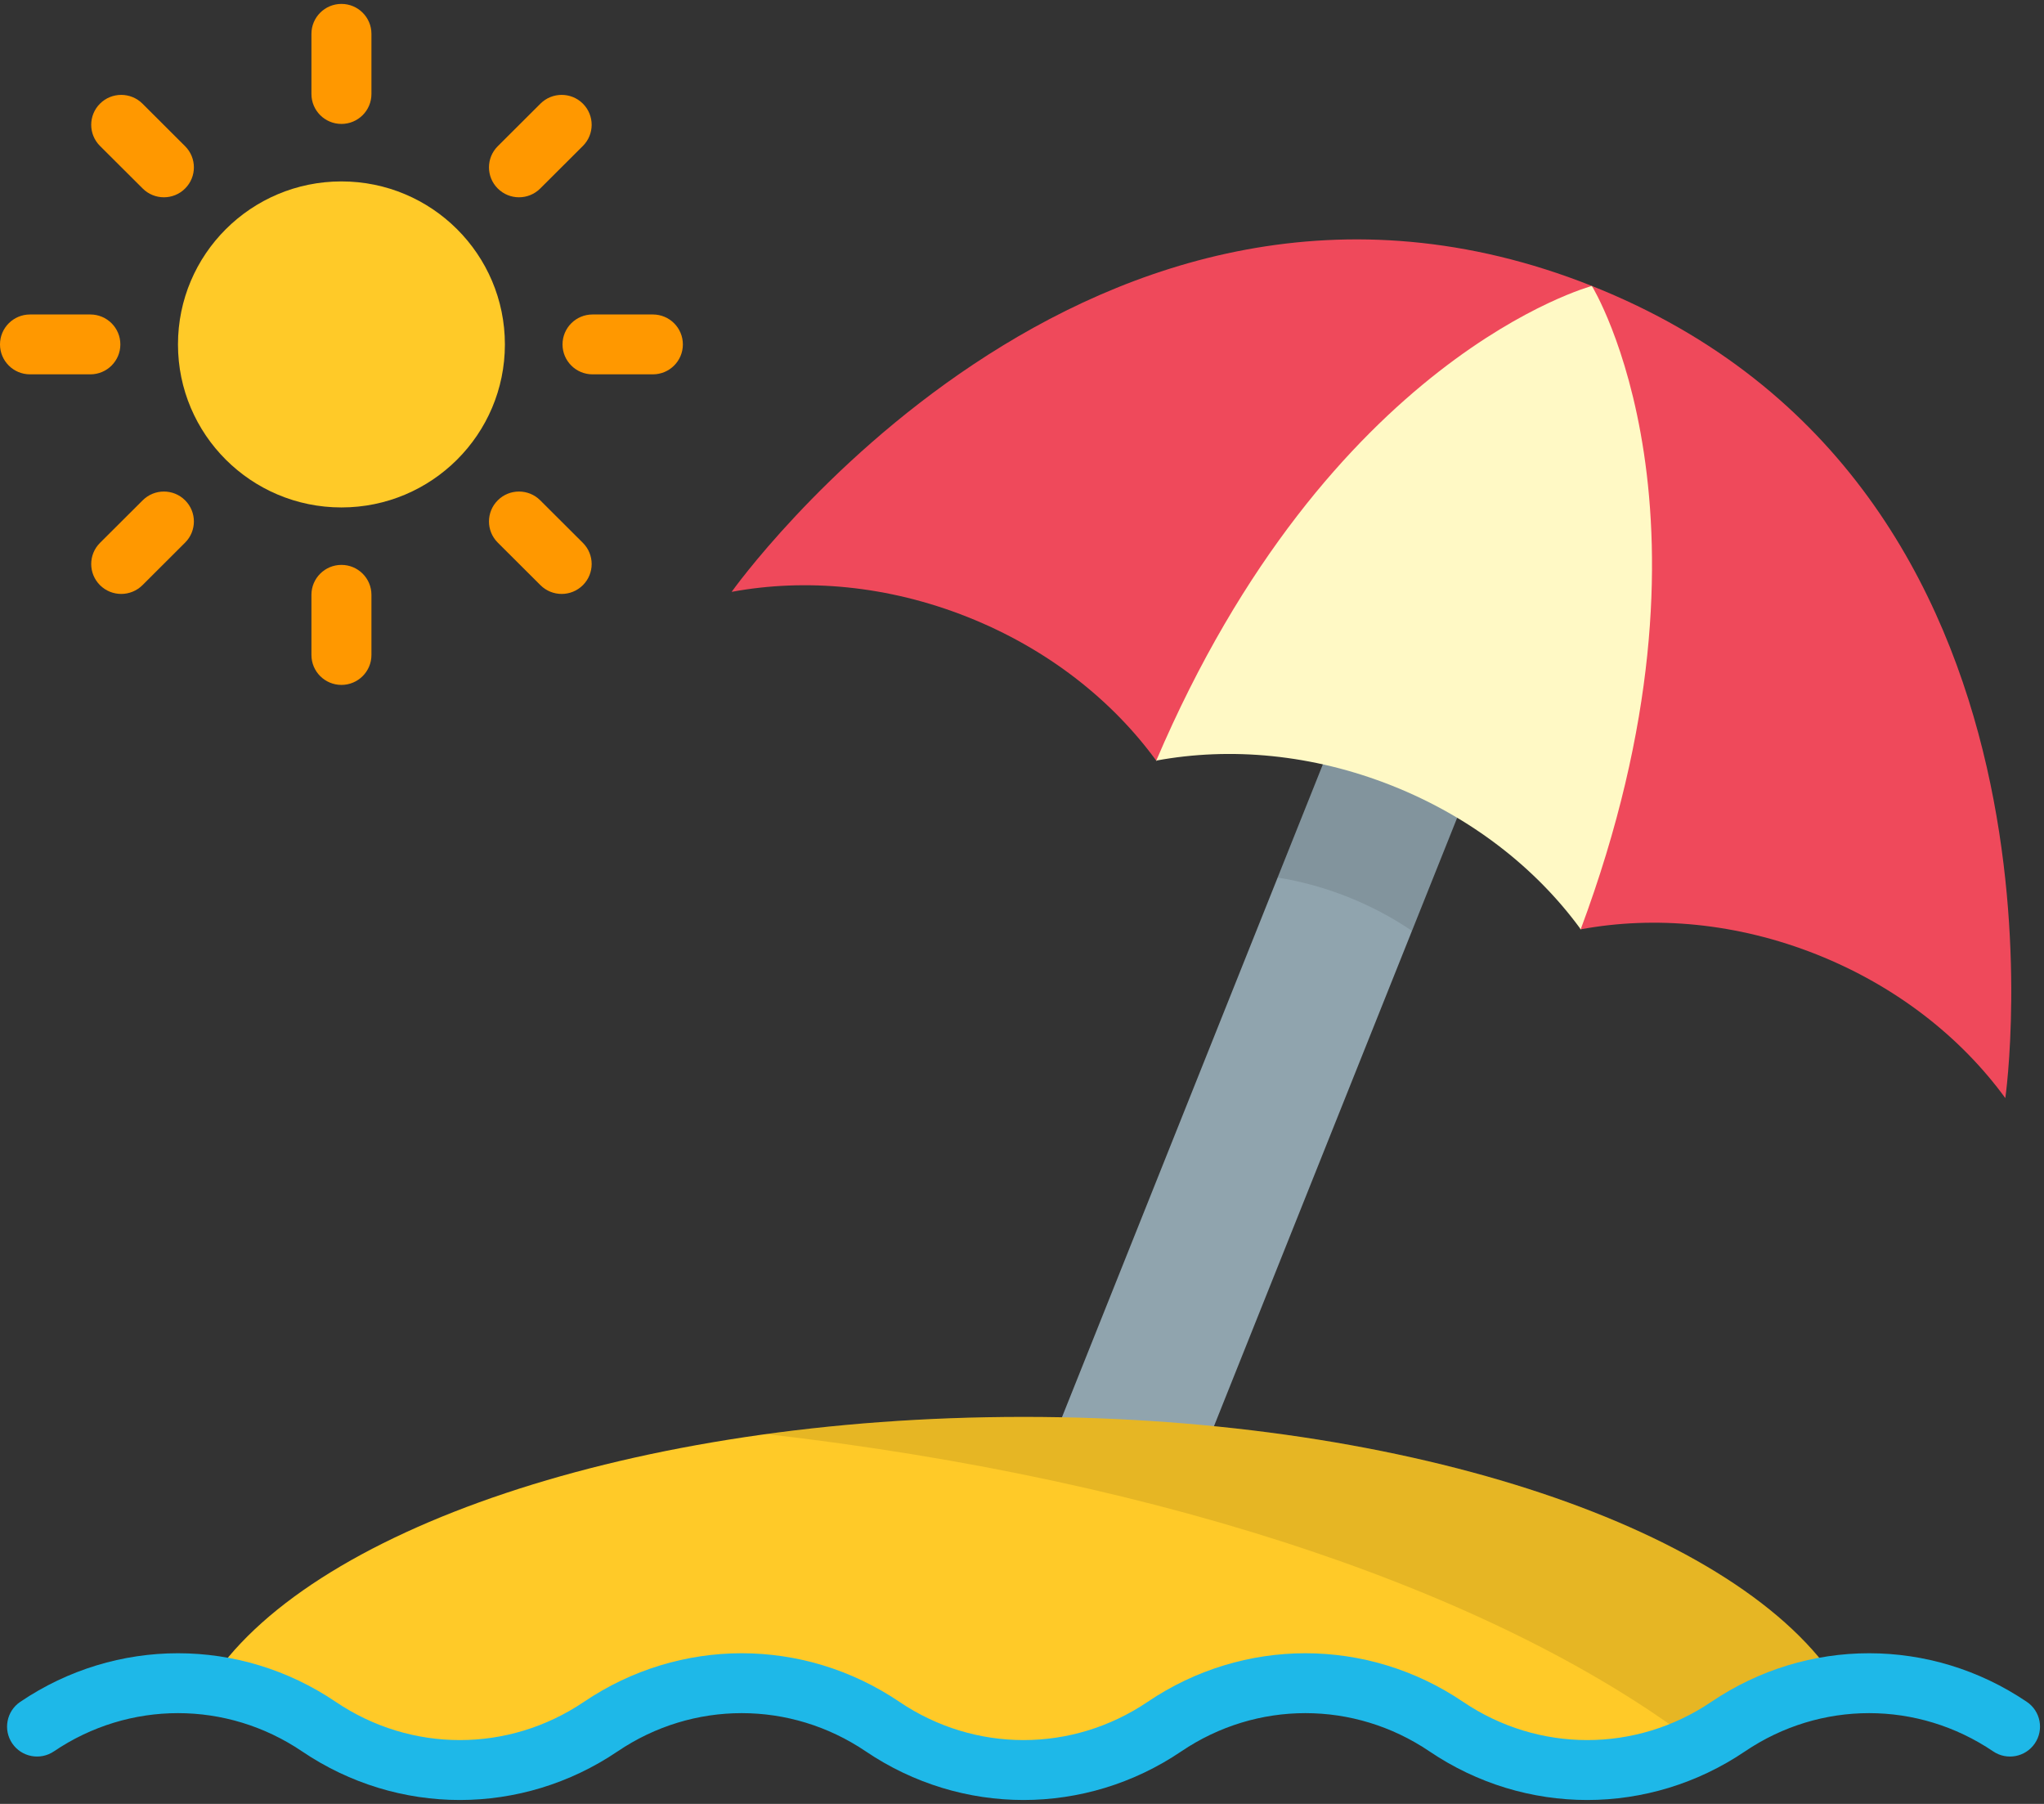 <?xml version="1.0" encoding="UTF-8"?>
<svg width="68px" height="60px" viewBox="0 0 68 60" version="1.1" xmlns="http://www.w3.org/2000/svg" xmlns:xlink="http://www.w3.org/1999/xlink">
    <rect x="0" y="0" width="68" height="60" fill="#333333" stroke="none"/>
    <!-- Generator: Sketch 47.1 (45422) - http://www.bohemiancoding.com/sketch -->
    <title>sun-umbrella</title>
    <desc>Created with Sketch.</desc>
    <defs></defs>
    <g id="Page-1" stroke="none" stroke-width="1" fill="none" fill-rule="evenodd">
        <g id="2-6-1-alicante-guest-houses" transform="translate(-605, -6499)" fill-rule="nonzero">
            <g id="sun-umbrella" transform="translate(605, 6499)">
                <path d="M33.832,50.885 L45.581,21.493 C46.073,20.263 47.472,19.663 48.705,20.153 C49.939,20.643 50.54,22.038 50.049,23.268 L38.827,51.338 L33.832,50.885 Z" id="Shape" fill="#90A4AE"></path>
                <path d="M38.463,25.329 C38.468,25.319 38.472,25.308 38.477,25.298 C38.472,25.298 38.468,25.299 38.464,25.3 L38.463,25.329 Z" id="Shape" fill="#FFF9C5"></path>
                <path d="M48.705,20.153 C47.472,19.663 46.073,20.263 45.582,21.493 L42.505,29.189 C43.289,29.314 44.069,29.527 44.836,29.832 C45.604,30.137 46.32,30.517 46.973,30.962 L50.049,23.268 C50.54,22.038 49.939,20.643 48.705,20.153 Z" id="Shape" fill="#000000" opacity="0.1"></path>
                <path d="M52.96,9.51 L44.094,10.46 L38.463,16.999 L38.464,25.296 L38.468,25.295 C38.468,25.296 38.467,25.297 38.467,25.298 C40.926,24.842 43.664,25.081 46.314,26.134 C48.948,27.181 51.089,28.87 52.559,30.87 L52.584,30.917 L57.216,26.345 L57.733,14.936 L52.96,9.51 Z" id="Shape" fill="#FFF9C5"></path>
                <path d="M61.188,56.054 C57.962,50.912 47.035,47.128 34.051,47.128 C21.068,47.128 10.141,50.911 6.914,56.053 L8.727,56.054 L12.661,58.569 L16.797,59.017 L19.712,57.338 L24.339,55.655 L26.823,56.328 L32.105,59.017 L35.59,58.457 L40.085,56.784 L43.345,55.767 L47.504,56.784 L50.875,59.017 L56.27,58.345 L61.188,56.054 Z" id="Shape" fill="#FFCA28"></path>
                <path d="M56.649,58.168 L61.188,56.054 C57.962,50.912 47.035,47.128 34.051,47.128 C31.066,47.128 28.19,47.328 25.491,47.699 C38.885,49.23 50.087,53.071 56.649,58.168 Z" id="Shape" fill="#000000" opacity="0.1"></path>
                <path d="M67.429,56.606 C64.241,54.45 60.121,54.45 56.932,56.606 C54.425,58.301 51.184,58.301 48.676,56.606 C45.488,54.45 41.368,54.45 38.179,56.606 C35.672,58.301 32.431,58.301 29.923,56.606 C26.735,54.45 22.614,54.45 19.426,56.606 C16.918,58.301 13.678,58.301 11.17,56.606 C7.982,54.45 3.861,54.45 0.673,56.606 C0.217,56.914 0.098,57.533 0.407,57.988 C0.716,58.443 1.337,58.561 1.793,58.253 C4.301,56.557 7.542,56.557 10.05,58.253 C13.238,60.409 17.358,60.409 20.547,58.253 C23.054,56.557 26.295,56.557 28.803,58.253 C31.991,60.409 36.112,60.409 39.3,58.253 C41.807,56.557 45.048,56.557 47.556,58.253 C49.15,59.331 50.977,59.87 52.804,59.87 C54.632,59.87 56.459,59.331 58.053,58.253 C60.561,56.557 63.801,56.557 66.309,58.253 C66.765,58.562 67.386,58.443 67.695,57.988 C68.005,57.533 67.886,56.914 67.429,56.606 Z" id="Shape" fill="#1EB8E8"></path>
                <g id="Group" transform="translate(24.257, 7.93)" fill="#EF495B">
                    <path d="M14.207,17.367 C12.736,15.35 10.584,13.646 7.933,12.593 C5.282,11.539 2.542,11.3 0.083,11.756 C0.083,11.756 12.019,-5.049 28.703,1.581 C28.703,1.581 19.953,3.914 14.206,17.377 L14.207,17.367 Z" id="Shape"></path>
                    <path d="M28.333,22.98 C30.792,22.525 33.53,22.764 36.181,23.817 C38.832,24.871 40.985,26.576 42.456,28.594 C42.456,28.594 45.387,8.211 28.702,1.581 C28.702,1.581 33.444,9.275 28.327,22.988 L28.333,22.98 Z" id="Shape"></path>
                </g>
                <ellipse id="Oval" fill="#FFCA28" cx="11.359" cy="11.456" rx="5.438" ry="5.422"></ellipse>
                <g id="Group" fill="#FF9800">
                    <path d="M11.359,4.122 C10.808,4.122 10.361,3.677 10.361,3.127 L10.361,1.125 C10.361,0.576 10.808,0.13 11.359,0.13 C11.91,0.13 12.357,0.576 12.357,1.125 L12.357,3.127 C12.357,3.677 11.91,4.122 11.359,4.122 Z" id="Shape"></path>
                    <path d="M17.266,6.562 C17.01,6.562 16.755,6.465 16.56,6.27 C16.17,5.882 16.17,5.251 16.56,4.863 L17.98,3.447 C18.37,3.059 19.002,3.059 19.391,3.447 C19.781,3.836 19.781,4.466 19.391,4.855 L17.972,6.27 C17.777,6.465 17.521,6.562 17.266,6.562 Z" id="Shape"></path>
                    <path d="M21.72,12.451 L19.712,12.451 C19.161,12.451 18.714,12.005 18.714,11.456 C18.714,10.906 19.161,10.46 19.712,10.46 L21.72,10.46 C22.272,10.46 22.718,10.906 22.718,11.456 C22.718,12.005 22.272,12.451 21.72,12.451 Z" id="Shape"></path>
                    <path d="M18.686,19.755 C18.43,19.755 18.175,19.658 17.98,19.464 L16.56,18.048 C16.17,17.66 16.17,17.029 16.56,16.641 C16.95,16.252 17.582,16.252 17.972,16.641 L19.391,18.056 C19.781,18.445 19.781,19.075 19.391,19.464 C19.196,19.658 18.941,19.755 18.686,19.755 Z" id="Shape"></path>
                    <path d="M11.359,22.781 C10.808,22.781 10.361,22.335 10.361,21.786 L10.361,19.784 C10.361,19.234 10.808,18.789 11.359,18.789 C11.91,18.789 12.357,19.234 12.357,19.784 L12.357,21.786 C12.357,22.335 11.91,22.781 11.359,22.781 Z" id="Shape"></path>
                    <path d="M4.033,19.755 C3.777,19.755 3.522,19.658 3.327,19.464 C2.937,19.075 2.937,18.445 3.327,18.056 L4.747,16.641 C5.137,16.252 5.769,16.252 6.158,16.641 C6.548,17.029 6.548,17.66 6.158,18.048 L4.739,19.464 C4.544,19.658 4.288,19.755 4.033,19.755 Z" id="Shape"></path>
                    <path d="M3.006,12.451 L0.998,12.451 C0.447,12.451 0,12.005 0,11.456 C0,10.906 0.447,10.46 0.998,10.46 L3.006,10.46 C3.557,10.46 4.004,10.906 4.004,11.456 C4.004,12.005 3.557,12.451 3.006,12.451 Z" id="Shape"></path>
                    <path d="M5.453,6.562 C5.197,6.562 4.942,6.465 4.747,6.27 L3.327,4.855 C2.937,4.466 2.937,3.836 3.327,3.447 C3.717,3.059 4.349,3.059 4.739,3.447 L6.158,4.863 C6.548,5.252 6.548,5.882 6.158,6.27 C5.964,6.465 5.708,6.562 5.453,6.562 Z" id="Shape"></path>
                </g>
            </g>
        </g>
    </g>
</svg>